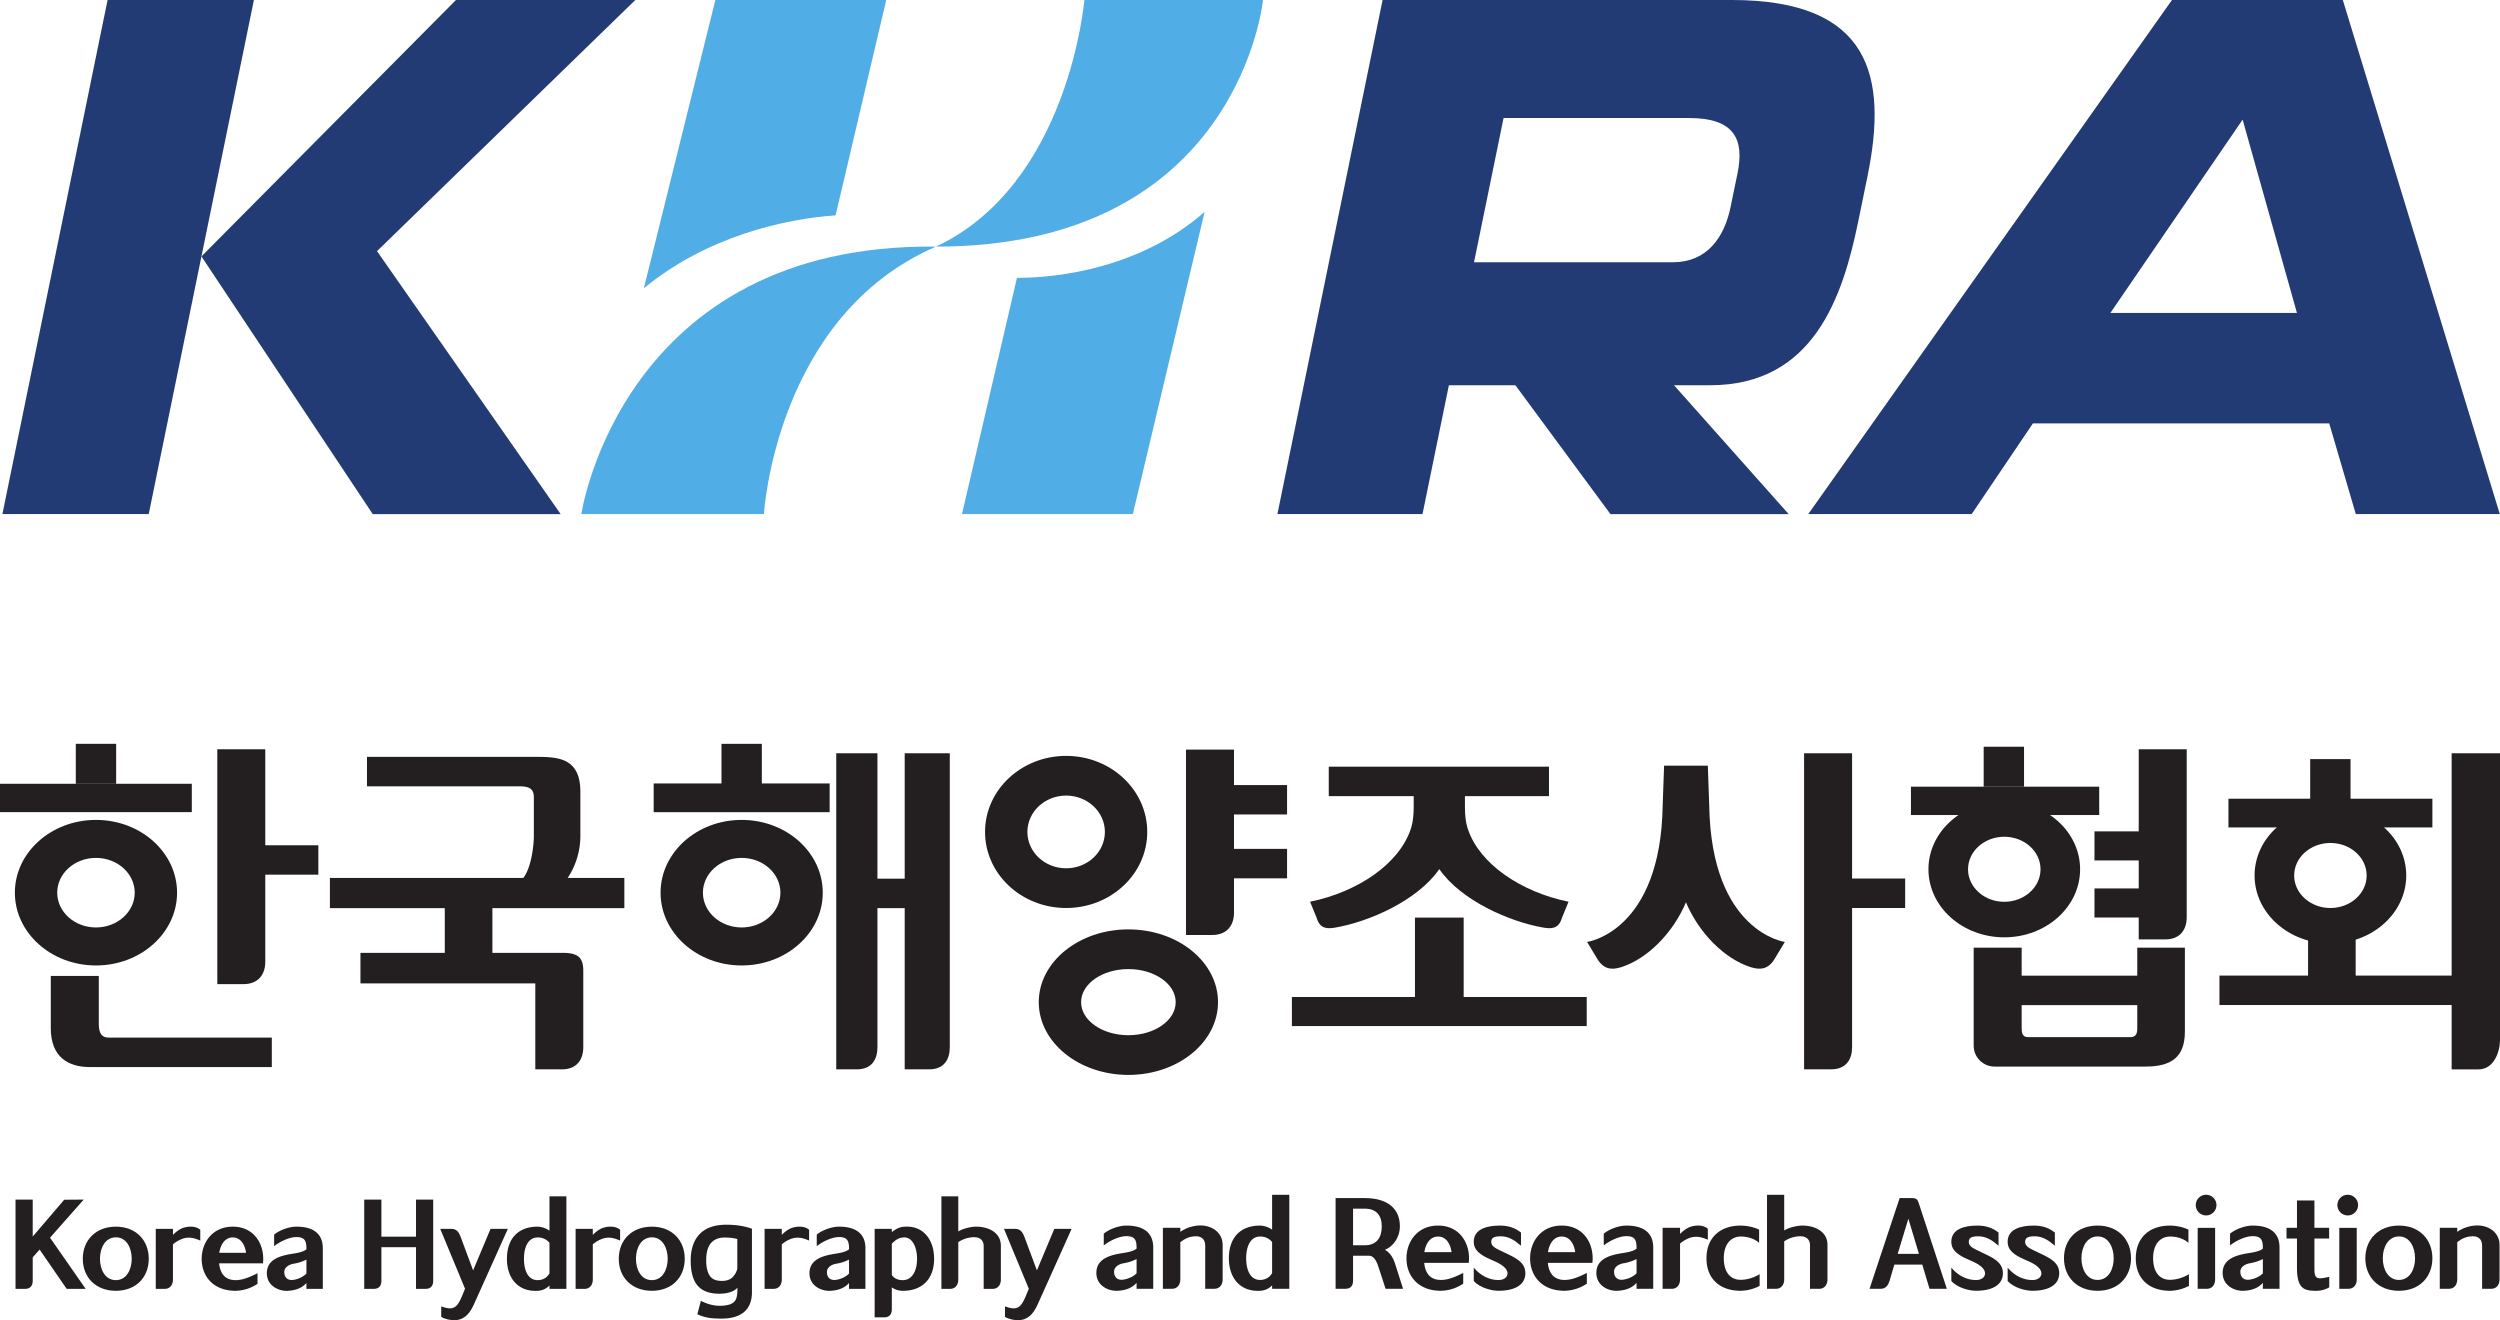 <svg xmlns="http://www.w3.org/2000/svg" xml:space="preserve" width="946.825" height="500" viewBox="0 0 946.825 500"><path d="m0 0 15.132 21.389h7.108L28.771 0H22.78l-1.106 3.773H9.346L6.798 0Zm18.071 16.411L12.57 8.369h7.761z" style="fill:#233b74;fill-opacity:1;fill-rule:evenodd;stroke:none" transform="matrix(9.103 0 0 -9.103 2162.273 328.54)"/><path d="m0 0 4.376 21.389h14.521c5.785 0 6.504-3.173 5.654-7.331l-.381-1.859c-.649-3.173-1.861-6.839-6.173-6.839H7.134L6.037 0Zm9.409 16.478-1.229-6h8.276c1.421 0 2.14 1.04 2.398 2.299l.289 1.403c.29 1.422-.137 2.298-2.015 2.298z" style="fill:#233b74;fill-opacity:1;fill-rule:evenodd;stroke:none" transform="matrix(9.103 0 0 -9.103 1961.22 328.54)"/><path d="m0 0 7.297-9.893h7.414L5.788.137Z" style="fill:#233b74;fill-opacity:1;fill-rule:evenodd;stroke:none" transform="matrix(9.103 0 0 -9.103 2020.927 238.49)"/><path d="M0 0h6.088l4.376 21.389H4.376Z" style="fill:#233b74;fill-opacity:1;fill-rule:evenodd;stroke:none" transform="matrix(9.103 0 0 -9.103 1478.336 328.54)"/><path d="m0 0 7.127-10.722h7.819L7.305.219l10.748 10.449H10.59Z" style="fill:#233b74;fill-opacity:1;fill-rule:evenodd;stroke:none" transform="matrix(9.103 0 0 -9.103 1553.712 230.946)"/><path d="M0 0s1.669 11.274 14.755 11.128c12.602 0 13.606 10.261 13.606 10.261h-7.433s-.63-7.659-6.173-10.261C8.074 8.238 7.597 0 7.597 0Z" style="fill:#50ade5;fill-opacity:1;fill-rule:evenodd;stroke:none" transform="matrix(9.103 0 0 -9.103 1697.593 328.54)"/><path d="m0 0 2.986 12.574C.355 10.261-3.046 9.828-4.822 9.828L-7.109 0Z" style="fill:#50ade5;fill-opacity:1;fill-rule:evenodd;stroke:none" transform="matrix(9.103 0 0 -9.103 1906.47 328.54)"/><path d="m0 0-2.975-11.994C-.348-9.827 2.897-9.105 5.002-8.96L7.109 0Z" style="fill:#50ade5;fill-opacity:1;fill-rule:evenodd;stroke:none" transform="matrix(9.103 0 0 -9.103 1748.355 133.842)"/><path d="m0 0 15.132 21.389h7.108L28.771 0H22.78l-1.106 3.773H9.346L6.798 0Zm18.071 16.411L12.57 8.369h7.761z" style="fill:#233b74;fill-opacity:1;fill-rule:evenodd;stroke:none" transform="matrix(9.103 0 0 -9.103 684.847 194.7)"/><path d="m0 0 4.376 21.389h14.521c5.785 0 6.504-3.173 5.654-7.331l-.381-1.859c-.649-3.173-1.861-6.839-6.173-6.839H7.134L6.037 0Zm9.409 16.478-1.229-6h8.276c1.421 0 2.14 1.04 2.398 2.299l.289 1.403c.29 1.422-.137 2.298-2.015 2.298z" style="fill:#233b74;fill-opacity:1;fill-rule:evenodd;stroke:none" transform="matrix(9.103 0 0 -9.103 483.795 194.7)"/><path d="m0 0 7.297-9.893h7.415L5.788.137Z" style="fill:#233b74;fill-opacity:1;fill-rule:evenodd;stroke:none" transform="matrix(9.103 0 0 -9.103 543.5 104.65)"/><path d="M0 0h6.088l4.376 21.389H4.376Z" style="fill:#233b74;fill-opacity:1;fill-rule:evenodd;stroke:none" transform="matrix(9.103 0 0 -9.103 .91 194.7)"/><path d="m0 0 7.127-10.722h7.819L7.305.219l10.748 10.449H10.59Z" style="fill:#233b74;fill-opacity:1;fill-rule:evenodd;stroke:none" transform="matrix(9.103 0 0 -9.103 76.287 97.106)"/><path d="M0 0s1.669 11.274 14.755 11.128c12.602 0 13.606 10.261 13.606 10.261h-7.433s-.63-7.659-6.173-10.261C8.074 8.238 7.597 0 7.597 0Z" style="fill:#50ade5;fill-opacity:1;fill-rule:evenodd;stroke:none" transform="matrix(9.103 0 0 -9.103 220.168 194.7)"/><path d="m0 0 2.986 12.574C.355 10.261-3.046 9.828-4.822 9.828L-7.109 0Z" style="fill:#50ade5;fill-opacity:1;fill-rule:evenodd;stroke:none" transform="matrix(9.103 0 0 -9.103 429.044 194.7)"/><path d="m0 0-2.975-11.994C-.348-9.827 2.897-9.105 5.002-8.96L7.109 0Z" style="fill:#50ade5;fill-opacity:1;fill-rule:evenodd;stroke:none" transform="matrix(9.103 0 0 -9.103 270.93 .002)"/><path d="M0 0v3.577h-7.275v1.27h3.509v1.861h-4.78v1.255h8.047c.363.469.438 1.467.438 1.724v1.634c0 .348-.181.454-.605.454h-6.337V13H.106c.907 0 1.769-.091 1.769-1.452V9.687a3.17 3.17 0 0 0-.529-1.724h2.359V6.708h-5.49V4.847h2.919c.605 0 .862-.166.862-.74V.923c0-.5-.257-.923-.892-.923Z" style="fill:#231f20;fill-opacity:1;fill-rule:nonzero;stroke:none" transform="matrix(9.103 0 0 -9.103 202.738 404.996)"/><path d="M0 0h2.208v-1.225H0v-3.63c0-.499-.272-.923-.907-.923h-1.089v9.771H0Z" style="fill:#231f20;fill-opacity:1;fill-rule:nonzero;stroke:none" transform="matrix(9.103 0 0 -9.103 100.467 320.121)"/><path d="M0 0c0-.439.151-.575.423-.575h6.776V-1.8H-.378c-.847 0-1.619.378-1.619 1.618v2.174H0Z" style="fill:#231f20;fill-opacity:1;fill-rule:nonzero;stroke:none" transform="matrix(9.103 0 0 -9.103 37.413 387.742)"/><path d="M152.094-56.545h-54.52v8.055h54.52z" style="fill:#231f20;fill-opacity:1;fill-rule:nonzero;stroke:none;stroke-width:6.827" transform="matrix(1.333 0 0 -1.333 -130.099 232.201)"/><path d="M0 0v1.664h1.679V0" style="fill:#231f20;fill-opacity:1;fill-rule:nonzero;stroke:none" transform="matrix(9.103 0 0 -9.103 28.704 296.854)"/><path d="M0 0v6.708h-1.134V.923c0-.5-.227-.923-.862-.923h-.852v13.151h1.714V7.933H0v5.218h1.876V.923c0-.5-.227-.923-.863-.923Z" style="fill:#231f20;fill-opacity:1;fill-rule:nonzero;stroke:none" transform="matrix(9.103 0 0 -9.103 342.636 404.996)"/><path d="M0 0c-.89 0-1.612.648-1.612 1.447S-.89 2.894 0 2.894c.89 0 1.612-.648 1.612-1.447S.89 0 0 0m0 4.475c-1.863 0-3.374-1.356-3.374-3.028S-1.863-1.581 0-1.581c1.863 0 3.374 1.356 3.374 3.028S1.863 4.475 0 4.475" style="fill:#231f20;fill-opacity:1;fill-rule:nonzero;stroke:none" transform="matrix(9.103 0 0 -9.103 36.346 351.258)"/><path d="M0 0v-1.21h-12.266V0" style="fill:#231f20;fill-opacity:1;fill-rule:nonzero;stroke:none" transform="matrix(9.103 0 0 -9.103 600.938 377.589)"/><path d="M0 0v3.304h2.027V0" style="fill:#231f20;fill-opacity:1;fill-rule:nonzero;stroke:none" transform="matrix(9.103 0 0 -9.103 535.887 377.589)"/><path d="M0 0c-.89 0-1.612.648-1.612 1.447S-.89 2.894 0 2.894c.89 0 1.612-.648 1.612-1.447S.89 0 0 0m0 4.475c-1.863 0-3.374-1.356-3.374-3.028S-1.863-1.581 0-1.581c1.863 0 3.374 1.356 3.374 3.028S1.863 4.475 0 4.475" style="fill:#231f20;fill-opacity:1;fill-rule:nonzero;stroke:none" transform="matrix(9.103 0 0 -9.103 280.89 351.258)"/><path d="M0 0v1.648h-1.679V0H-4.5v-1.195h7.321V0Z" style="fill:#231f20;fill-opacity:1;fill-rule:nonzero;stroke:none" transform="matrix(9.103 0 0 -9.103 288.53 296.716)"/><path d="M0 0v1.225h-2.208v1.473h-1.997v-7.712h1.089c.635 0 .908.424.908.923v1.435H0v1.225h-2.208V0Z" style="fill:#231f20;fill-opacity:1;fill-rule:nonzero;stroke:none" transform="matrix(9.103 0 0 -9.103 487.45 308.47)"/><path d="M0 0c-1.087 0-1.968.616-1.968 1.375 0 .76.881 1.376 1.968 1.376s1.968-.616 1.968-1.376C1.968.616 1.087 0 0 0m0 4.403c-2.059 0-3.729-1.355-3.729-3.028 0-1.672 1.67-3.027 3.729-3.027S3.729-.297 3.729 1.375c0 1.673-1.67 3.028-3.729 3.028" style="fill:#231f20;fill-opacity:1;fill-rule:nonzero;stroke:none" transform="matrix(9.103 0 0 -9.103 427.355 392.066)"/><path d="M0 0c-.89 0-1.612.677-1.612 1.513 0 .835.722 1.512 1.612 1.512.89 0 1.612-.677 1.612-1.512C1.612.677.89 0 0 0m0 4.677c-1.863 0-3.374-1.416-3.374-3.164 0-1.748 1.511-3.165 3.374-3.165 1.863 0 3.374 1.417 3.374 3.165S1.863 4.677 0 4.677" style="fill:#231f20;fill-opacity:1;fill-rule:nonzero;stroke:none" transform="matrix(9.103 0 0 -9.103 403.78 328.85)"/><path d="M0 0s-.121.3-.121.895v1.48h-2.132V.895C-2.253.3-2.374 0-2.374 0c-.477-1.456-2.212-2.627-4.19-3.031l.272-.665c.136-.469.439-.469.787-.409 1.39.242 3.409 1.117 4.318 2.431.909-1.314 2.928-2.189 4.318-2.431.348-.06.65-.06.787.409l.272.665C2.212-2.627.477-1.456 0 0" style="fill:#231f20;fill-opacity:1;fill-rule:nonzero;stroke:none" transform="matrix(9.103 0 0 -9.103 555.916 313.921)"/><path d="M475.124-43.636h62.569v-8.363h-62.57z" style="fill:#231f20;fill-opacity:1;fill-rule:nonzero;stroke:none;stroke-width:6.827" transform="matrix(1.333 0 0 -1.333 -130.099 232.201)"/><path d="M0 0h2.208v-1.225H0v-5.791c0-.499-.242-.922-.877-.922h-1.12V5.213H0Z" style="fill:#231f20;fill-opacity:1;fill-rule:nonzero;stroke:none" transform="matrix(9.103 0 0 -9.103 701.44 332.737)"/><path d="M0 0h1.997v-6.988c0-.498-.258-.922-.893-.922H0Z" style="fill:#231f20;fill-opacity:1;fill-rule:nonzero;stroke:none" transform="matrix(9.103 0 0 -9.103 809.995 283.776)"/><path d="M694.023-57.371h-53.49v8.055h53.49z" style="fill:#231f20;fill-opacity:1;fill-rule:nonzero;stroke:none;stroke-width:6.827" transform="matrix(1.333 0 0 -1.333 -130.099 232.201)"/><path d="M0 0v1.664h1.679V0" style="fill:#231f20;fill-opacity:1;fill-rule:nonzero;stroke:none" transform="matrix(9.103 0 0 -9.103 751.277 297.955)"/><path d="M0 0h1.407v1.195H-1.998v1.648h-1.679V1.195h-3.401V0h1.512z" style="fill:#231f20;fill-opacity:1;fill-rule:nonzero;stroke:none" transform="matrix(9.103 0 0 -9.103 908.41 313.375)"/><path d="M0 0v2.092l-1.981-.015V0Z" style="fill:#231f20;fill-opacity:1;fill-rule:nonzero;stroke:none" transform="matrix(9.103 0 0 -9.103 892.165 371.519)"/><path d="M801.028-111.352h-72.843v8.363h72.843z" style="fill:#231f20;fill-opacity:1;fill-rule:nonzero;stroke:none;stroke-width:6.827" transform="matrix(1.333 0 0 -1.333 -130.099 232.201)"/><path d="M0 0v-13.151h1.119c.636 0 .893.726.893 1.225V0Z" style="fill:#231f20;fill-opacity:1;fill-rule:nonzero;stroke:none" transform="matrix(9.103 0 0 -9.103 928.51 285.29)"/><path d="M707.164-78.228h-14.486v-8.26h14.486zM707.164-62.014h-14.486v-8.26h14.486z" style="fill:#231f20;fill-opacity:1;fill-rule:nonzero;stroke:none;stroke-width:6.827" transform="matrix(1.333 0 0 -1.333 -130.099 232.201)"/><path d="M0 0c-.833 0-1.508.606-1.508 1.353S-.833 2.706 0 2.706 1.508 2.1 1.508 1.353.833 0 0 0m0 4.184c-1.742 0-3.155-1.267-3.155-2.831S-1.742-1.478 0-1.478c1.742 0 3.155 1.267 3.155 2.831S1.742 4.184 0 4.184" style="fill:#231f20;fill-opacity:1;fill-rule:nonzero;stroke:none" transform="matrix(9.103 0 0 -9.103 759.08 341.538)"/><path d="M0 0c-.833 0-1.508.606-1.508 1.353S-.833 2.706 0 2.706 1.508 2.1 1.508 1.353.833 0 0 0m0 4.184c-1.742 0-3.155-1.267-3.155-2.831S-1.742-1.478 0-1.478c1.742 0 3.155 1.267 3.155 2.831S1.742 4.184 0 4.184" style="fill:#231f20;fill-opacity:1;fill-rule:nonzero;stroke:none" transform="matrix(9.103 0 0 -9.103 882.596 343.89)"/><path d="M0 0c0-.287-.151-.333-.287-.333h-4.265c-.227 0-.257.182-.257.363v.968H0Zm-6.806-.689c0-.48.389-.869.869-.869H.348c1.104 0 1.633.424 1.633 1.452v3.494H0V2.223h-4.809v1.165h-1.997z" style="fill:#231f20;fill-opacity:1;fill-rule:nonzero;stroke:none" transform="matrix(9.103 0 0 -9.103 809.444 389.76)"/><path d="m0 0 .058-1.647C.14-6.926 3.204-7.335 3.204-7.335l-.439-.727c-.317-.514-.741-.393-.998-.317C.693-8.031-.366-6.973-.91-5.687c-.544-1.286-1.603-2.344-2.677-2.692-.257-.076-.68-.197-.998.317l-.439.727s3.064.409 3.146 5.688L-1.82 0Z" style="fill:#231f20;fill-opacity:1;fill-rule:nonzero;stroke:none" transform="matrix(9.103 0 0 -9.103 646.806 289.97)"/><path d="M0 0v1.543h.715v-3.384c0-.178-.082-.33-.309-.33H0v1.732h-1.44v-1.402c0-.178-.081-.33-.309-.33h-.406v3.714h.715V0Z" style="fill:#231f20;fill-opacity:1;fill-rule:nonzero;stroke:none" transform="matrix(9.103 0 0 -9.103 157.554 468.366)"/><path d="M0 0c.227 0 .314-.162.379-.33l.52-1.397L1.624 0h.72L.931-3.145C.715-3.633.439-3.8.114-3.8c-.136 0-.385.037-.542.14v.434c.45-.163.645-.104.85.395l.141.34L-.469 0Z" style="fill:#231f20;fill-opacity:1;fill-rule:nonzero;stroke:none" transform="matrix(9.103 0 0 -9.103 171 465.41)"/><path d="M0 0a.617.617 0 0 1-.493.222c-.389 0-.568-.395-.568-.888s.173-.888.568-.888c.212 0 .39.098.493.282zm-.493-1.998c-.817-.043-1.277.525-1.277 1.332S-1.332.671-.493.671A.884.884 0 0 0 0 .503v1.43h.704v-3.85H0v.141a.727.727 0 0 0-.493-.222" style="fill:#231f20;fill-opacity:1;fill-rule:nonzero;stroke:none" transform="matrix(9.103 0 0 -9.103 208.102 470.682)"/><path d="M0 0v2.496h.715v-.249c.092.092.232.216.4.281.141.054.504.13.736-.07v-.449c-.314.135-.498.146-.709.086a1.278 1.278 0 0 1-.427-.244V.385C.715.179.601 0 .374 0Z" style="fill:#231f20;fill-opacity:1;fill-rule:nonzero;stroke:none" transform="matrix(9.103 0 0 -9.103 218.003 488.128)"/><path d="M0 0c.444 0 .661.438.661.888 0 .449-.217.893-.655.893-.45 0-.666-.444-.666-.893C-.66.438-.444 0 0 0m1.37.888C1.37.119.839-.444 0-.444c-.839 0-1.375.563-1.375 1.332 0 .769.536 1.337 1.375 1.337S1.37 1.657 1.37.888" style="fill:#231f20;fill-opacity:1;fill-rule:nonzero;stroke:none" transform="matrix(9.103 0 0 -9.103 246.861 484.825)"/><path d="M0 0v2.496h.715v-.249c.092.092.232.216.4.281.141.054.504.13.737-.07v-.449c-.314.135-.498.146-.71.086a1.278 1.278 0 0 1-.427-.244V.385C.715.179.601 0 .374 0Z" style="fill:#231f20;fill-opacity:1;fill-rule:nonzero;stroke:none" transform="matrix(9.103 0 0 -9.103 289.575 488.128)"/><path d="M0 0v-1.304c.098-.136.244-.212.455-.212.395 0 .595.395.595.888S.845.293.482.26C.276.244.152.157 0 0m-.715-3.064V.617H0V.482c.162.13.314.206.482.222.812.081 1.277-.525 1.277-1.332S1.294-1.96.455-1.96A.815.815 0 0 0 0-1.819v-.914c0-.179-.087-.331-.314-.331z" style="fill:#231f20;fill-opacity:1;fill-rule:nonzero;stroke:none" transform="matrix(9.103 0 0 -9.103 337.761 471.03)"/><path d="M0 0v1.77c0 .287-.189.379-.406.379a1.197 1.197 0 0 1-.65-.205V.385c0-.206-.113-.385-.341-.385h-.362v3.849h.703V2.387c.201.13.553.201.737.201.568 0 1.034-.277 1.034-.791V.385C.715.179.601 0 .374 0Z" style="fill:#231f20;fill-opacity:1;fill-rule:nonzero;stroke:none" transform="matrix(9.103 0 0 -9.103 372.547 488.128)"/><path d="M0 0c.227 0 .314-.162.379-.33l.52-1.397L1.624 0h.72L.931-3.145C.715-3.633.439-3.8.114-3.8c-.136 0-.385.037-.542.14v.434c.45-.163.645-.104.85.395l.141.34L-.469 0Z" style="fill:#231f20;fill-opacity:1;fill-rule:nonzero;stroke:none" transform="matrix(9.103 0 0 -9.103 384.517 465.41)"/><path d="M0 0c.133.15.312.225.557.226C.681.226.792.22.888.207c.078-.011.142-.026.204-.043V-1.07a.745.745 0 0 0-.214-.37c-.1-.09-.239-.138-.431-.138-.25.001-.406.074-.499.211-.097.145-.151.36-.15.648 0 .334.071.571.202.719m1.654.609c-.132.045-.28.082-.443.109a3.542 3.542 0 0 1-.584.041C.151.76-.222.633-.474.37-.725.108-.847-.263-.847-.729c.001-.469.091-.82.29-1.048.198-.226.504-.335.898-.334.198 0 .369.028.514.086.102.04.179.097.242.161v-.072c0-.127-.011-.234-.033-.321a.41.41 0 0 0-.111-.199.522.522 0 0 0-.227-.116 1.525 1.525 0 0 0-.755.012 1.849 1.849 0 0 0-.32.117l-.075.035-.147-.555.052-.025c.108-.05.235-.089.38-.117.148-.028.337-.041.569-.041.403 0 .719.087.94.271.223.186.332.469.331.828v2.64z" style="fill:#231f20;fill-opacity:1;fill-rule:nonzero;stroke:none" transform="matrix(9.103 0 0 -9.103 269.298 470.754)"/><path d="M0 0v3.714h.715V2.176l1.31 1.532.812.006-1.402-1.586L2.918 0h-.79L1.002 1.635.715 1.31V.33C.715.152.628 0 .401 0Z" style="fill:#231f20;fill-opacity:1;fill-rule:nonzero;stroke:none" transform="matrix(9.103 0 0 -9.103 5.882 488.128)"/><path d="M0 0c.444 0 .661.438.661.888 0 .449-.217.893-.656.893-.449 0-.665-.444-.665-.893C-.66.438-.444 0 0 0m1.37.888C1.37.119.839-.444 0-.444c-.839 0-1.375.563-1.375 1.332 0 .769.536 1.337 1.375 1.337S1.37 1.657 1.37.888" style="fill:#231f20;fill-opacity:1;fill-rule:nonzero;stroke:none" transform="matrix(9.103 0 0 -9.103 43.87 484.825)"/><path d="M0 0v2.496h.715v-.249c.092.092.232.216.4.281.141.054.504.13.737-.07v-.449c-.314.135-.498.146-.71.086a1.278 1.278 0 0 1-.427-.244V.385C.715.179.601 0 .374 0Z" style="fill:#231f20;fill-opacity:1;fill-rule:nonzero;stroke:none" transform="matrix(9.103 0 0 -9.103 58.994 488.128)"/><path d="M0 0h1.115C1.061.373.872.639.563.639.249.639.06.368 0 0m1.592-.85v-.439a1.702 1.702 0 0 0-.91-.292c-.958 0-1.413.633-1.413 1.326 0 .693.455 1.343 1.294 1.343S1.83.438 1.83-.255c0-.043-.006-.14-.011-.184H-.005c.043-.433.254-.698.687-.698.271 0 .547.103.91.287" style="fill:#231f20;fill-opacity:1;fill-rule:nonzero;stroke:none" transform="matrix(9.103 0 0 -9.103 83.037 474.476)"/><path d="M0 0v.585A1.785 1.785 0 0 0-.536.412C-.774.368-.915.233-.92.081c-.006-.276.178-.368.368-.341A.986.986 0 0 1 0 0m0-.389c-.195-.223-.471-.309-.774-.326-.374-.021-.872.206-.872.731 0 .607.612.742 1.11.818.238.038.433.087.536.179v.021c0 .32-.06.488-.417.488-.281 0-.666-.174-.926-.38v.482c.201.168.596.331.926.331.72 0 1.099-.309 1.099-.894V-.633H0Z" style="fill:#231f20;fill-opacity:1;fill-rule:nonzero;stroke:none" transform="matrix(9.103 0 0 -9.103 116.05 482.365)"/><path d="M0 0v.594A1.885 1.885 0 0 0-.545.418C-.787.374-.93.237-.936.083c-.005-.281.182-.374.375-.347.231.033.44.138.561.264m0-.396c-.198-.226-.479-.314-.787-.33-.38-.022-.886.209-.886.743 0 .616.622.754 1.128.831.242.038.44.088.545.181v.022c0 .325-.061.496-.424.496-.286 0-.677-.177-.941-.386v.49c.204.171.606.336.941.336.732 0 1.117-.314 1.117-.908V-.644H0Z" style="fill:#231f20;fill-opacity:1;fill-rule:nonzero;stroke:none" transform="matrix(9.103 0 0 -9.103 430.456 482.248)"/><path d="M0 0v1.8c0 .291-.193.395-.413.385-.247-.011-.418-.088-.622-.243V.391C-1.035.182-1.15 0-1.381 0h-.38v2.537h.726v-.165c.265.181.529.242.71.258.578.055 1.051-.28 1.051-.803V.391C.726.182.611 0 .38 0Z" style="fill:#231f20;fill-opacity:1;fill-rule:nonzero;stroke:none" transform="matrix(9.103 0 0 -9.103 456.448 488.107)"/><path d="M0 0a.63.63 0 0 1-.501.226c-.396 0-.578-.402-.578-.903s.177-.902.578-.902c.215 0 .396.099.501.286zm-.501-2.031c-.831-.044-1.298.534-1.298 1.354 0 .82.445 1.359 1.298 1.359A.903.903 0 0 0 0 .512v1.452h.715v-3.912H0v.143a.74.74 0 0 0-.501-.226" style="fill:#231f20;fill-opacity:1;fill-rule:nonzero;stroke:none" transform="matrix(9.103 0 0 -9.103 481.787 470.375)"/><path d="M0 0c.506 0 .71.33.71.787 0 .462-.231.737-.71.737h-.484V0Zm-1.211-1.81v3.774H0c.979 0 1.464-.462 1.464-1.172 0-.473-.292-.853-.622-.979.209-.121.346-.319.44-.639l.314-.984H.869l-.28.858c-.061.198-.171.517-.408.517h-.665v-1.04c0-.181-.083-.335-.314-.335z" style="fill:#231f20;fill-opacity:1;fill-rule:nonzero;stroke:none" transform="matrix(9.103 0 0 -9.103 516.852 471.626)"/><path d="M0 0h1.134C1.079.379.886.649.572.649.253.649.061.374 0 0m1.618-.864v-.446a1.732 1.732 0 0 0-.925-.297c-.974 0-1.436.644-1.436 1.348 0 .704.462 1.365 1.315 1.365S1.86.445 1.86-.259c0-.044-.006-.143-.011-.187H-.005c.043-.44.258-.71.698-.71.276 0 .556.105.925.292" style="fill:#231f20;fill-opacity:1;fill-rule:nonzero;stroke:none" transform="matrix(9.103 0 0 -9.103 539.436 474.23)"/><path d="M0 0v-.545c-.259.22-.506.391-.842.391-.325 0-.396-.088-.396-.242 0-.193.242-.286.517-.418.435-.21.903-.391.903-.875 0-.457-.391-.732-1.123-.732-.259 0-.754.11-1.024.407v.556c.292-.352.672-.517 1.03-.517.214 0 .374.11.374.275 0 .291-.463.478-.672.567-.473.203-.732.401-.732.753 0 .523.54.672 1.084.672C-.528.292-.242.198 0 0" style="fill:#231f20;fill-opacity:1;fill-rule:nonzero;stroke:none" transform="matrix(9.103 0 0 -9.103 576.047 466.82)"/><path d="M0 0h1.134C1.079.379.886.649.572.649.253.649.061.374 0 0m1.618-.864v-.446a1.732 1.732 0 0 0-.925-.297c-.974 0-1.436.644-1.436 1.348 0 .704.462 1.365 1.315 1.365S1.86.445 1.86-.259c0-.044-.006-.143-.011-.187H-.005c.044-.44.258-.71.698-.71.276 0 .556.105.925.292" style="fill:#231f20;fill-opacity:1;fill-rule:nonzero;stroke:none" transform="matrix(9.103 0 0 -9.103 586.26 474.23)"/><path d="M0 0v.594A1.885 1.885 0 0 0-.545.418C-.787.374-.93.237-.935.083c-.006-.281.181-.374.374-.347.231.033.44.138.561.264m0-.396c-.198-.226-.479-.314-.787-.33-.38-.022-.886.209-.886.743 0 .616.622.754 1.128.831.242.038.44.088.545.181v.022c0 .325-.061.496-.424.496-.286 0-.677-.177-.941-.386v.49c.204.171.606.336.941.336.732 0 1.117-.314 1.117-.908V-.644H0Z" style="fill:#231f20;fill-opacity:1;fill-rule:nonzero;stroke:none" transform="matrix(9.103 0 0 -9.103 619.816 482.248)"/><path d="M0 0v2.537h.726v-.253c.094.093.237.22.407.286.143.055.512.132.749-.072v-.456c-.319.137-.506.148-.721.088a1.323 1.323 0 0 1-.435-.248V.391C.726.182.611 0 .379 0Z" style="fill:#231f20;fill-opacity:1;fill-rule:nonzero;stroke:none" transform="matrix(9.103 0 0 -9.103 629.679 488.107)"/><path d="M0 0a1.783 1.783 0 0 0-.787-.204c-.858 0-1.425.49-1.425 1.348 0 .859.561 1.365 1.425 1.365.215 0 .545-.055.765-.17v-.551c-.182.176-.484.265-.759.265-.441 0-.71-.353-.71-.897 0-.562.253-.903.704-.903.275 0 .589.104.787.236z" style="fill:#231f20;fill-opacity:1;fill-rule:nonzero;stroke:none" transform="matrix(9.103 0 0 -9.103 666.427 487.005)"/><path d="M0 0v3.912h.715V2.427c.204.132.562.203.749.203.578 0 1.051-.28 1.051-.803V.391C2.515.182 2.399 0 2.168 0h-.38v1.8c0 .291-.192.385-.412.385a1.207 1.207 0 0 1-.661-.21V.391C.715.182.6 0 .369 0Z" style="fill:#231f20;fill-opacity:1;fill-rule:nonzero;stroke:none" transform="matrix(9.103 0 0 -9.103 669.225 488.107)"/><path d="M0 0h.884l-.44 1.464zm.081 2.322h.501c.22 0 .253-.071.313-.269l1.15-3.506h-.721L1.022-.445H-.139l-.198-.672c-.056-.171-.143-.336-.375-.336h-.459z" style="fill:#231f20;fill-opacity:1;fill-rule:nonzero;stroke:none" transform="matrix(9.103 0 0 -9.103 718.712 474.884)"/><path d="M0 0v-.545c-.258.22-.506.391-.842.391-.325 0-.396-.088-.396-.242 0-.193.242-.286.517-.418.435-.21.903-.391.903-.875 0-.457-.391-.732-1.123-.732-.259 0-.754.11-1.023.407v.556c.291-.352.671-.517 1.028-.517.215 0 .375.11.375.275 0 .291-.462.478-.672.567-.473.203-.731.401-.731.753 0 .523.539.672 1.084.672C-.528.292-.242.198 0 0" style="fill:#231f20;fill-opacity:1;fill-rule:nonzero;stroke:none" transform="matrix(9.103 0 0 -9.103 756.907 466.82)"/><path d="M0 0v-.545c-.258.22-.506.391-.842.391-.325 0-.396-.088-.396-.242 0-.193.242-.286.517-.418.435-.21.903-.391.903-.875 0-.457-.391-.732-1.123-.732-.259 0-.754.11-1.023.407v.556c.291-.352.671-.517 1.029-.517.214 0 .374.11.374.275 0 .291-.462.478-.672.567-.473.203-.731.401-.731.753 0 .523.539.672 1.084.672C-.528.292-.242.198 0 0" style="fill:#231f20;fill-opacity:1;fill-rule:nonzero;stroke:none" transform="matrix(9.103 0 0 -9.103 778.24 466.82)"/><path d="M0 0c.451 0 .671.445.671.902s-.22.908-.665.908c-.457 0-.677-.451-.677-.908S-.451 0 0 0m1.392.902C1.392.121.853-.452 0-.452c-.853 0-1.398.573-1.398 1.354 0 .782.545 1.36 1.398 1.36.853 0 1.392-.578 1.392-1.36" style="fill:#231f20;fill-opacity:1;fill-rule:nonzero;stroke:none" transform="matrix(9.103 0 0 -9.103 794.415 484.75)"/><path d="M0 0a1.783 1.783 0 0 0-.787-.204c-.858 0-1.425.49-1.425 1.348 0 .859.561 1.365 1.425 1.365.215 0 .545-.055.765-.17v-.551c-.182.176-.484.265-.76.265-.44 0-.709-.353-.709-.897 0-.562.253-.903.704-.903.275 0 .589.104.787.236z" style="fill:#231f20;fill-opacity:1;fill-rule:nonzero;stroke:none" transform="matrix(9.103 0 0 -9.103 829.023 487.005)"/><path d="M0 0a.43.43 0 1 0-.001-.86A.43.43 0 0 0 0 0m-.352-3.912v2.536h.726v-2.145c0-.21-.115-.391-.347-.391z" style="fill:#231f20;fill-opacity:1;fill-rule:nonzero;stroke:none" transform="matrix(9.103 0 0 -9.103 835.528 452.494)"/><path d="M0 0v.594A1.885 1.885 0 0 0-.545.418C-.787.374-.93.237-.936.083c-.005-.281.182-.374.375-.347.231.033.44.138.561.264m0-.396c-.198-.226-.479-.314-.787-.33-.38-.022-.886.209-.886.743 0 .616.622.754 1.128.831.242.038.44.088.545.181v.022c0 .325-.061.496-.424.496-.286 0-.677-.177-.941-.386v.49c.204.171.606.336.941.336.732 0 1.117-.314 1.117-.908V-.644H0Z" style="fill:#231f20;fill-opacity:1;fill-rule:nonzero;stroke:none" transform="matrix(9.103 0 0 -9.103 857.015 482.248)"/><path d="M0 0h-.435v.446H0v1.139h.726V.446h.611V0H.726v-1.227c0-.418.05-.506.617-.363v-.44a1.062 1.062 0 0 0-.529-.144c-.473 0-.814.045-.814.941Z" style="fill:#231f20;fill-opacity:1;fill-rule:nonzero;stroke:none" transform="matrix(9.103 0 0 -9.103 869.933 469.074)"/><path d="M0 0a.43.43 0 1 0-.001-.86A.43.43 0 0 0 0 0m-.352-3.912v2.536h.726v-2.145c0-.21-.115-.391-.347-.391z" style="fill:#231f20;fill-opacity:1;fill-rule:nonzero;stroke:none" transform="matrix(9.103 0 0 -9.103 889.164 452.494)"/><path d="M0 0c.451 0 .671.445.671.902s-.22.908-.665.908c-.457 0-.677-.451-.677-.908S-.451 0 0 0m1.392.902C1.392.121.853-.452 0-.452c-.853 0-1.398.573-1.398 1.354 0 .782.545 1.36 1.398 1.36.853 0 1.392-.578 1.392-1.36" style="fill:#231f20;fill-opacity:1;fill-rule:nonzero;stroke:none" transform="matrix(9.103 0 0 -9.103 908.545 484.75)"/><path d="M0 0v1.8c0 .291-.192.395-.413.385-.247-.011-.418-.088-.621-.243V.391C-1.034.182-1.15 0-1.381 0h-.38v2.537h.727v-.165c.264.181.528.242.709.258.578.055 1.051-.28 1.051-.803V.391C.726.182.611 0 .38 0Z" style="fill:#231f20;fill-opacity:1;fill-rule:nonzero;stroke:none" transform="matrix(9.103 0 0 -9.103 940.046 488.107)"/><path d="M0 0v.585A1.785 1.785 0 0 0-.536.412C-.774.368-.915.233-.92.081c-.006-.276.178-.368.368-.341A.986.986 0 0 1 0 0m0-.389c-.195-.223-.471-.309-.774-.326-.374-.021-.872.206-.872.731 0 .607.612.742 1.11.818.238.038.433.087.536.179v.021c0 .32-.06.488-.417.488-.281 0-.666-.174-.926-.38v.482c.201.168.596.331.926.331.72 0 1.099-.309 1.099-.894V-.633H0Z" style="fill:#231f20;fill-opacity:1;fill-rule:nonzero;stroke:none" transform="matrix(9.103 0 0 -9.103 321.554 482.365)"/><path d="M0 0v3.889h-7.91V5.27h3.815v2.023h-5.196v1.365h8.748c.395.51.477 1.595.477 1.875v1.776c0 .378-.197.493-.658.493h-6.89v1.332H.115c.987 0 1.924-.099 1.924-1.579v-2.022c0-.658-.214-1.332-.576-1.875h2.566V7.293h-5.97V5.27h3.174c.658 0 .937-.18.937-.805V1.003C2.17.46 1.891 0 1.2 0Z" style="fill:#231f20;fill-opacity:1;fill-rule:nonzero;stroke:none" transform="matrix(9.103 0 0 -9.103 2731.815 263.72)"/><path d="M0 0h2.401v-1.332H0v-3.946c0-.543-.296-1.004-.986-1.004H-2.17V4.341H0Z" style="fill:#231f20;fill-opacity:1;fill-rule:nonzero;stroke:none" transform="matrix(9.103 0 0 -9.103 2620.621 171.44)"/><path d="M0 0c0-.477.164-.625.46-.625h7.367v-1.332H-.411c-.921 0-1.76.411-1.76 1.759v2.363H0Z" style="fill:#231f20;fill-opacity:1;fill-rule:nonzero;stroke:none" transform="matrix(9.103 0 0 -9.103 2552.067 244.961)"/><path d="M2040.39 55.785h-59.279v8.759h59.278z" style="fill:#231f20;fill-opacity:1;fill-rule:nonzero;stroke:none;stroke-width:6.827" transform="matrix(1.333 0 0 -1.333 -130.099 232.201)"/><path d="M0 0v1.809h1.825V0" style="fill:#231f20;fill-opacity:1;fill-rule:nonzero;stroke:none" transform="matrix(9.103 0 0 -9.103 2542.597 146.142)"/><path d="M0 0v7.293h-1.233v-6.29C-1.233.46-1.48 0-2.17 0h-.927v14.298h1.864V8.625H0v5.673h2.039V1.003C2.039.46 1.793 0 1.102 0Z" style="fill:#231f20;fill-opacity:1;fill-rule:nonzero;stroke:none" transform="matrix(9.103 0 0 -9.103 2883.92 263.72)"/><path d="M0 0c-.968 0-1.753.704-1.753 1.573S-.968 3.147 0 3.147c.968 0 1.753-.705 1.753-1.574C1.753.704.968 0 0 0m0 4.865c-2.026 0-3.668-1.474-3.668-3.292 0-1.818 1.642-3.292 3.668-3.292 2.026 0 3.668 1.474 3.668 3.292 0 1.818-1.642 3.292-3.668 3.292" style="fill:#231f20;fill-opacity:1;fill-rule:nonzero;stroke:none" transform="matrix(9.103 0 0 -9.103 2550.905 205.294)"/><path d="M0 0v-1.315h-13.336V0" style="fill:#231f20;fill-opacity:1;fill-rule:nonzero;stroke:none" transform="matrix(9.103 0 0 -9.103 3164.758 233.92)"/><path d="M0 0v3.592h2.204V0" style="fill:#231f20;fill-opacity:1;fill-rule:nonzero;stroke:none" transform="matrix(9.103 0 0 -9.103 3094.032 233.92)"/><path d="M0 0c-.968 0-1.753.704-1.753 1.573S-.968 3.147 0 3.147c.968 0 1.753-.705 1.753-1.574C1.753.704.968 0 0 0m0 4.865c-2.026 0-3.668-1.474-3.668-3.292 0-1.818 1.642-3.292 3.668-3.292 2.026 0 3.668 1.474 3.668 3.292 0 1.818-1.642 3.292-3.668 3.292" style="fill:#231f20;fill-opacity:1;fill-rule:nonzero;stroke:none" transform="matrix(9.103 0 0 -9.103 2816.786 205.294)"/><path d="M0 0v1.792h-1.825V0H-4.892v-1.299h7.959V0Z" style="fill:#231f20;fill-opacity:1;fill-rule:nonzero;stroke:none" transform="matrix(9.103 0 0 -9.103 2825.094 145.992)"/><path d="M0 0v1.332h-2.401v1.601h-2.17v-8.385h1.183c.691 0 .987.461.987 1.004v1.56H0v1.332h-2.401V0Z" style="fill:#231f20;fill-opacity:1;fill-rule:nonzero;stroke:none" transform="matrix(9.103 0 0 -9.103 3041.369 158.773)"/><path d="M0 0c-1.181 0-2.139.67-2.139 1.495 0 .826.958 1.496 2.139 1.496 1.181 0 2.139-.67 2.139-1.496C2.139.67 1.181 0 0 0m0 4.787c-2.239 0-4.054-1.473-4.054-3.292 0-1.818 1.815-3.292 4.054-3.292 2.239 0 4.054 1.474 4.054 3.292 0 1.819-1.815 3.292-4.054 3.292" style="fill:#231f20;fill-opacity:1;fill-rule:nonzero;stroke:none" transform="matrix(9.103 0 0 -9.103 2976.03 249.663)"/><path d="M0 0c-.968 0-1.753.736-1.753 1.645 0 .908.785 1.644 1.753 1.644.968 0 1.753-.736 1.753-1.644C1.753.736.968 0 0 0m0 5.086c-2.026 0-3.668-1.541-3.668-3.441 0-1.901 1.642-3.442 3.668-3.442 2.026 0 3.668 1.541 3.668 3.442 0 1.9-1.642 3.441-3.668 3.441" style="fill:#231f20;fill-opacity:1;fill-rule:nonzero;stroke:none" transform="matrix(9.103 0 0 -9.103 2950.397 180.93)"/><path d="M0 0s-.131.327-.131.973v1.609H-2.45V.973C-2.45.327-2.581 0-2.581 0-3.1-1.584-4.986-2.856-7.136-3.295l.295-.724c.148-.509.477-.509.856-.444 1.511.263 3.706 1.215 4.694 2.643.989-1.428 3.184-2.38 4.695-2.643.379-.065.707-.065.856.444l.295.724C2.405-2.856.519-1.584 0 0" style="fill:#231f20;fill-opacity:1;fill-rule:nonzero;stroke:none" transform="matrix(9.103 0 0 -9.103 3115.81 164.7)"/><path d="M2391.608 69.821h68.03v-9.093h-68.03z" style="fill:#231f20;fill-opacity:1;fill-rule:nonzero;stroke:none;stroke-width:6.827" transform="matrix(1.333 0 0 -1.333 -130.099 232.201)"/><path d="M0 0h2.401v-1.332H0v-6.296c0-.543-.263-1.003-.954-1.003h-1.217V5.667H0Z" style="fill:#231f20;fill-opacity:1;fill-rule:nonzero;stroke:none" transform="matrix(9.103 0 0 -9.103 3274.03 185.156)"/><path d="M0 0h2.171v-7.597c0-.543-.28-1.003-.97-1.003H0Z" style="fill:#231f20;fill-opacity:1;fill-rule:nonzero;stroke:none" transform="matrix(9.103 0 0 -9.103 3392.055 131.924)"/><path d="M2629.602 54.89h-58.152v8.76h58.152z" style="fill:#231f20;fill-opacity:1;fill-rule:nonzero;stroke:none;stroke-width:6.827" transform="matrix(1.333 0 0 -1.333 -130.099 232.201)"/><path d="M0 0v1.809h1.825V0" style="fill:#231f20;fill-opacity:1;fill-rule:nonzero;stroke:none" transform="matrix(9.103 0 0 -9.103 3328.214 147.339)"/><path d="M0 0h1.529v1.299h-3.701v1.792h-1.825V1.299h-3.699V0h1.645z" style="fill:#231f20;fill-opacity:1;fill-rule:nonzero;stroke:none" transform="matrix(9.103 0 0 -9.103 3499.058 164.105)"/><path d="M0 0v2.275l-2.154-.017V0Z" style="fill:#231f20;fill-opacity:1;fill-rule:nonzero;stroke:none" transform="matrix(9.103 0 0 -9.103 3481.395 227.322)"/><path d="M2745.946-3.807h-79.2v9.093h79.2z" style="fill:#231f20;fill-opacity:1;fill-rule:nonzero;stroke:none;stroke-width:6.827" transform="matrix(1.333 0 0 -1.333 -130.099 232.201)"/><path d="M0 0v-14.298h1.217c.691 0 .97.789.97 1.332V0Z" style="fill:#231f20;fill-opacity:1;fill-rule:nonzero;stroke:none" transform="matrix(9.103 0 0 -9.103 3520.912 133.57)"/><path d="M2643.89 32.212h-15.75v-8.978h15.75zM2643.89 49.839h-15.75v-8.984h15.75z" style="fill:#231f20;fill-opacity:1;fill-rule:nonzero;stroke:none;stroke-width:6.827" transform="matrix(1.333 0 0 -1.333 -130.099 232.201)"/><path d="M0 0c-.905 0-1.639.659-1.639 1.471 0 .813.734 1.471 1.639 1.471s1.639-.658 1.639-1.471C1.639.659.905 0 0 0m0 4.55c-1.894 0-3.43-1.379-3.43-3.079 0-1.7 1.536-3.078 3.43-3.078 1.894 0 3.43 1.378 3.43 3.078S1.894 4.55 0 4.55" style="fill:#231f20;fill-opacity:1;fill-rule:nonzero;stroke:none" transform="matrix(9.103 0 0 -9.103 3336.699 194.725)"/><path d="M0 0c-.905 0-1.639.659-1.639 1.471 0 .813.734 1.471 1.639 1.471s1.639-.658 1.639-1.471C1.639.659.905 0 0 0m0 4.55c-1.894 0-3.43-1.379-3.43-3.079 0-1.7 1.536-3.078 3.43-3.078 1.894 0 3.43 1.378 3.43 3.078S1.894 4.55 0 4.55" style="fill:#231f20;fill-opacity:1;fill-rule:nonzero;stroke:none" transform="matrix(9.103 0 0 -9.103 3470.991 197.284)"/><path d="M0 0c0-.312-.164-.362-.312-.362H-4.95c-.246 0-.279.197-.279.395v1.052H0Zm-7.4-.749c0-.522.423-.945.945-.945H.378c1.201 0 1.776.461 1.776 1.579v3.798H0V2.417h-5.229v1.266H-7.4Z" style="fill:#231f20;fill-opacity:1;fill-rule:nonzero;stroke:none" transform="matrix(9.103 0 0 -9.103 3391.456 247.154)"/><path d="m0 0 .063-1.791c.089-5.74 3.42-6.184 3.42-6.184l-.477-.79c-.345-.559-.805-.427-1.085-.345-1.168.378-2.319 1.529-2.91 2.927C-1.581-7.581-2.732-8.732-3.9-9.11c-.279-.082-.74-.214-1.085.345l-.477.79s3.331.444 3.42 6.184L-1.979 0Z" style="fill:#231f20;fill-opacity:1;fill-rule:nonzero;stroke:none" transform="matrix(9.103 0 0 -9.103 3214.629 138.658)"/><path d="M0 0v1.678h.777v-3.68c0-.195-.088-.359-.335-.359H0v1.884h-1.567v-1.525c0-.195-.088-.359-.335-.359h-.442v4.039h.777V0Z" style="fill:#231f20;fill-opacity:1;fill-rule:nonzero;stroke:none" transform="matrix(9.103 0 0 -9.103 2683.035 305.842)"/><path d="M0 0c.247 0 .342-.177.412-.359l.566-1.519L1.767 0h.783L1.013-3.421c-.236-.53-.536-.713-.889-.713-.148 0-.418.041-.589.153v.471c.489-.176.701-.112.924.43l.153.371L-.51 0Z" style="fill:#231f20;fill-opacity:1;fill-rule:nonzero;stroke:none" transform="matrix(9.103 0 0 -9.103 2697.66 302.627)"/><path d="M0 0a.672.672 0 0 1-.536.241c-.424 0-.618-.43-.618-.966 0-.535.188-.965.618-.965A.59.59 0 0 1 0-1.384zm-.536-2.173c-.889-.047-1.39.571-1.39 1.448 0 .878.477 1.455 1.39 1.455A.97.97 0 0 0 0 .548v1.554h.766v-4.187H0v.154a.785.785 0 0 0-.536-.242" style="fill:#231f20;fill-opacity:1;fill-rule:nonzero;stroke:none" transform="matrix(9.103 0 0 -9.103 2738.018 308.362)"/><path d="M0 0v2.715h.777v-.271c.1.1.253.235.436.306.153.059.548.141.801-.077v-.488c-.342.147-.542.159-.772.094-.147-.041-.3-.136-.465-.265V.418C.777.194.654 0 .406 0Z" style="fill:#231f20;fill-opacity:1;fill-rule:nonzero;stroke:none" transform="matrix(9.103 0 0 -9.103 2748.787 327.338)"/><path d="M0 0c.483 0 .719.477.719.965 0 .489-.236.972-.713.972-.489 0-.724-.483-.724-.972C-.718.477-.483 0 0 0m1.49.965C1.49.13.913-.483 0-.483S-1.496.13-1.496.965c0 .837.583 1.455 1.496 1.455S1.49 1.802 1.49.965" style="fill:#231f20;fill-opacity:1;fill-rule:nonzero;stroke:none" transform="matrix(9.103 0 0 -9.103 2780.177 323.745)"/><path d="M0 0v2.715h.777v-.271c.1.1.253.235.436.306.153.059.548.141.801-.077v-.488c-.342.147-.542.159-.771.094-.148-.041-.301-.136-.466-.265V.418C.777.194.654 0 .406 0Z" style="fill:#231f20;fill-opacity:1;fill-rule:nonzero;stroke:none" transform="matrix(9.103 0 0 -9.103 2826.639 327.338)"/><path d="M0 0v-1.419c.106-.148.265-.23.495-.23.43 0 .647.43.647.966S.919.318.524.283C.3.265.165.171 0 0m-.777-3.333V.671H0V.524c.177.141.342.224.524.242.883.088 1.39-.572 1.39-1.449 0-.877-.507-1.449-1.419-1.449A.873.873 0 0 0 0-1.978v-.995c0-.195-.094-.36-.342-.36z" style="fill:#231f20;fill-opacity:1;fill-rule:nonzero;stroke:none" transform="matrix(9.103 0 0 -9.103 2879.052 308.74)"/><path d="M0 0v1.926c0 .312-.206.412-.442.412a1.295 1.295 0 0 1-.706-.224V.418c0-.224-.124-.418-.371-.418h-.395v4.187h.766v-1.59c.218.141.6.218.801.218.618 0 1.124-.301 1.124-.86V.418C.777.194.654 0 .406 0Z" style="fill:#231f20;fill-opacity:1;fill-rule:nonzero;stroke:none" transform="matrix(9.103 0 0 -9.103 2916.89 327.338)"/><path d="M0 0c.247 0 .342-.177.412-.359l.566-1.519L1.767 0h.783L1.013-3.421c-.236-.53-.536-.713-.889-.713-.148 0-.418.041-.589.153v.471c.489-.176.701-.112.924.43l.153.371L-.51 0Z" style="fill:#231f20;fill-opacity:1;fill-rule:nonzero;stroke:none" transform="matrix(9.103 0 0 -9.103 2929.911 302.627)"/><path d="M0 0c.145.164.339.245.606.246.135 0 .255-.007.36-.021.084-.011.154-.029.222-.047v-1.342a.814.814 0 0 0-.233-.402c-.108-.098-.26-.15-.468-.151-.273.002-.442.081-.543.23-.106.158-.164.392-.164.705 0 .364.078.621.22.782m1.799.663a3.092 3.092 0 0 1-.482.118C1.138.811.926.826.682.826.164.826-.241.688-.515.402-.789.117-.921-.286-.921-.793c0-.511.099-.892.315-1.14.215-.246.548-.364.977-.363.215 0 .402.03.559.093a.738.738 0 0 1 .263.175v-.077c0-.139-.012-.255-.036-.35a.422.422 0 0 0-.121-.216.565.565 0 0 0-.246-.127 1.685 1.685 0 0 0-1.01.074 2.53 2.53 0 0 0-.16.067l-.082.038-.16-.604.058-.027c.117-.055.255-.097.413-.127a3.47 3.47 0 0 1 .618-.045c.439 0 .783.094 1.024.295.242.202.36.51.359.901V.645z" style="fill:#231f20;fill-opacity:1;fill-rule:nonzero;stroke:none" transform="matrix(9.103 0 0 -9.103 2804.582 308.44)"/><path d="M0 0v4.04h.777V2.367l1.425 1.667.884.006L1.56 2.314 3.174 0h-.86L1.089 1.778l-.312-.353V.359C.777.165.683 0 .436 0Z" style="fill:#231f20;fill-opacity:1;fill-rule:nonzero;stroke:none" transform="matrix(9.103 0 0 -9.103 2518.055 327.338)"/><path d="M0 0c.483 0 .719.477.719.965 0 .489-.236.972-.713.972-.489 0-.724-.483-.724-.972C-.718.477-.483 0 0 0m1.49.965C1.49.13.913-.483 0-.483S-1.496.13-1.496.965c0 .837.583 1.455 1.496 1.455S1.49 1.802 1.49.965" style="fill:#231f20;fill-opacity:1;fill-rule:nonzero;stroke:none" transform="matrix(9.103 0 0 -9.103 2559.377 323.745)"/><path d="M0 0v2.715h.777v-.271c.101.1.254.235.436.306.153.059.548.141.801-.077v-.488c-.342.147-.542.159-.771.094-.148-.041-.301-.136-.466-.265V.418C.777.194.654 0 .406 0Z" style="fill:#231f20;fill-opacity:1;fill-rule:nonzero;stroke:none" transform="matrix(9.103 0 0 -9.103 2575.826 327.338)"/><path d="M0 0h1.213C1.154.406.948.695.612.695.271.695.065.4 0 0m1.731-.925v-.477a1.847 1.847 0 0 0-.989-.318C-.3-1.72-.795-1.031-.795-.277c0 .754.495 1.461 1.407 1.461.913 0 1.378-.707 1.378-1.461a2.68 2.68 0 0 0-.011-.2H-.006c.047-.471.277-.76.748-.76.294 0 .595.112.989.312" style="fill:#231f20;fill-opacity:1;fill-rule:nonzero;stroke:none" transform="matrix(9.103 0 0 -9.103 2601.98 312.489)"/><path d="M0 0v.636A1.995 1.995 0 0 0-.583.448C-.842.401-.995.253-1.001.088c-.006-.3.194-.4.4-.37.248.035.471.147.601.282m0-.424C-.212-.665-.512-.76-.842-.777c-.406-.024-.948.224-.948.795 0 .659.665.807 1.207.889.259.041.471.094.583.194v.024c0 .347-.065.53-.454.53-.306 0-.724-.189-1.006-.412v.524c.217.182.647.359 1.006.359.784 0 1.196-.336 1.196-.971V-.689H0Z" style="fill:#231f20;fill-opacity:1;fill-rule:nonzero;stroke:none" transform="matrix(9.103 0 0 -9.103 2637.89 321.069)"/><path d="M0 0v.646A2.045 2.045 0 0 0-.593.455C-.856.407-1.012.258-1.018.09c-.006-.305.198-.407.407-.377.252.035.479.15.611.287m0-.431C-.216-.676-.521-.772-.856-.79c-.413-.024-.964.228-.964.808 0 .671.677.82 1.227.904.264.042.479.096.593.198v.023c0 .354-.066.539-.461.539-.311 0-.736-.192-1.023-.419v.533c.221.186.658.365 1.023.365.796 0 1.215-.341 1.215-.987V-.7H0Z" style="fill:#231f20;fill-opacity:1;fill-rule:nonzero;stroke:none" transform="matrix(9.103 0 0 -9.103 2979.881 320.942)"/><path d="M0 0v1.957c0 .317-.209.431-.449.419-.269-.012-.455-.095-.676-.263V.425c0-.227-.126-.425-.377-.425h-.413v2.759h.79V2.58c.287.197.574.263.772.281.628.06 1.143-.305 1.143-.874V.425C.79.198.664 0 .413 0Z" style="fill:#231f20;fill-opacity:1;fill-rule:nonzero;stroke:none" transform="matrix(9.103 0 0 -9.103 3008.152 327.315)"/><path d="M0 0a.684.684 0 0 1-.545.245c-.431 0-.628-.437-.628-.981 0-.545.191-.982.628-.982A.6.6 0 0 1 0-1.407zm-.545-2.209c-.903-.048-1.412.581-1.412 1.473 0 .891.485 1.478 1.412 1.478A.984.984 0 0 0 0 .557v1.58h.778v-4.256H0v.156a.8.8 0 0 0-.545-.246" style="fill:#231f20;fill-opacity:1;fill-rule:nonzero;stroke:none" transform="matrix(9.103 0 0 -9.103 3035.715 308.027)"/><path d="M0 0c.551 0 .772.359.772.856 0 .502-.251.802-.772.802h-.527V0Zm-1.317-1.969v4.106H0c1.065 0 1.592-.503 1.592-1.275 0-.515-.317-.928-.676-1.066.227-.131.377-.347.479-.694l.341-1.071h-.79l-.306.933C.574-.82.455-.473.197-.473h-.724v-1.131c0-.198-.09-.365-.341-.365z" style="fill:#231f20;fill-opacity:1;fill-rule:nonzero;stroke:none" transform="matrix(9.103 0 0 -9.103 3073.857 309.39)"/><path d="M0 0h1.233c-.06.413-.269.706-.61.706C.275.706.066.407 0 0m1.76-.94v-.485a1.886 1.886 0 0 0-1.006-.323c-1.059 0-1.562.7-1.562 1.466 0 .767.503 1.485 1.431 1.485.927 0 1.4-.718 1.4-1.485 0-.047-.006-.155-.012-.203H-.006c.048-.479.281-.772.76-.772.3 0 .605.114 1.006.317" style="fill:#231f20;fill-opacity:1;fill-rule:nonzero;stroke:none" transform="matrix(9.103 0 0 -9.103 3098.423 312.221)"/><path d="M0 0v-.592c-.281.239-.551.424-.916.424-.353 0-.431-.095-.431-.263 0-.209.264-.311.563-.455.473-.227.982-.425.982-.952 0-.496-.425-.796-1.221-.796-.282 0-.821.12-1.114.443v.605c.317-.383.73-.563 1.119-.563.234 0 .407.12.407.3 0 .317-.502.52-.73.616-.515.221-.796.437-.796.82 0 .569.587.73 1.179.73C-.575.317-.263.215 0 0" style="fill:#231f20;fill-opacity:1;fill-rule:nonzero;stroke:none" transform="matrix(9.103 0 0 -9.103 3138.245 304.16)"/><path d="M0 0h1.233c-.06.413-.269.706-.61.706C.275.706.066.407 0 0m1.76-.94v-.485a1.886 1.886 0 0 0-1.006-.323c-1.059 0-1.562.7-1.562 1.466 0 .767.503 1.485 1.431 1.485.927 0 1.4-.718 1.4-1.485 0-.047-.006-.155-.012-.203H-.006c.048-.479.281-.772.76-.772.3 0 .605.114 1.006.317" style="fill:#231f20;fill-opacity:1;fill-rule:nonzero;stroke:none" transform="matrix(9.103 0 0 -9.103 3149.353 312.221)"/><path d="M0 0v.646A2.045 2.045 0 0 0-.593.455C-.856.407-1.011.258-1.018.09c-.005-.305.198-.407.407-.377.252.035.479.15.611.287m0-.431C-.215-.676-.521-.772-.856-.79c-.413-.024-.964.228-.964.808 0 .671.677.82 1.227.904.264.042.479.096.593.198v.023c0 .354-.066.539-.461.539-.311 0-.736-.192-1.023-.419v.533c.221.186.658.365 1.023.365.796 0 1.215-.341 1.215-.987V-.7H0Z" style="fill:#231f20;fill-opacity:1;fill-rule:nonzero;stroke:none" transform="matrix(9.103 0 0 -9.103 3185.855 320.942)"/><path d="M0 0v2.759h.79v-.275c.102.102.257.239.443.311.155.06.557.144.814-.078v-.496c-.347.149-.551.161-.784.095a1.417 1.417 0 0 1-.473-.269V.425C.79.198.664 0 .413 0Z" style="fill:#231f20;fill-opacity:1;fill-rule:nonzero;stroke:none" transform="matrix(9.103 0 0 -9.103 3196.583 327.315)"/><path d="M0 0a1.934 1.934 0 0 0-.856-.222c-.934 0-1.55.533-1.55 1.467s.61 1.484 1.55 1.484c.234 0 .592-.06.832-.185v-.599c-.197.192-.527.288-.826.288-.479 0-.772-.384-.772-.976 0-.611.275-.981.766-.981.299 0 .64.113.856.256z" style="fill:#231f20;fill-opacity:1;fill-rule:nonzero;stroke:none" transform="matrix(9.103 0 0 -9.103 3236.555 326.116)"/><path d="M0 0v4.256h.778V2.64c.222.143.611.221.814.221.629 0 1.143-.305 1.143-.874V.425C2.735.198 2.61 0 2.359 0h-.414v1.957c0 .317-.209.419-.449.419a1.32 1.32 0 0 1-.718-.227V.425C.778.198.652 0 .401 0Z" style="fill:#231f20;fill-opacity:1;fill-rule:nonzero;stroke:none" transform="matrix(9.103 0 0 -9.103 3239.599 327.315)"/><path d="M0 0h.962L.483 1.592Zm.088 2.526h.545c.239 0 .275-.078.341-.293L2.225-1.58h-.784l-.33 1.095H-.152l-.215-.73c-.06-.186-.156-.365-.407-.365h-.499z" style="fill:#231f20;fill-opacity:1;fill-rule:nonzero;stroke:none" transform="matrix(9.103 0 0 -9.103 3293.428 312.933)"/><path d="M0 0v-.592c-.281.239-.551.424-.916.424-.353 0-.431-.095-.431-.263 0-.209.264-.311.563-.455.473-.227.982-.425.982-.952 0-.496-.425-.796-1.221-.796-.282 0-.82.12-1.114.443v.605c.317-.383.731-.563 1.119-.563.234 0 .408.12.408.3 0 .317-.503.52-.731.616-.514.221-.796.437-.796.82 0 .569.587.73 1.179.73C-.575.317-.263.215 0 0" style="fill:#231f20;fill-opacity:1;fill-rule:nonzero;stroke:none" transform="matrix(9.103 0 0 -9.103 3334.973 304.16)"/><path d="M0 0v-.592c-.281.239-.551.424-.916.424-.353 0-.431-.095-.431-.263 0-.209.264-.311.563-.455.473-.227.981-.425.981-.952 0-.496-.424-.796-1.22-.796-.282 0-.821.12-1.114.443v.605c.317-.383.73-.563 1.119-.563.234 0 .407.12.407.3 0 .317-.502.52-.73.616-.515.221-.796.437-.796.82 0 .569.587.73 1.179.73C-.575.317-.263.215 0 0" style="fill:#231f20;fill-opacity:1;fill-rule:nonzero;stroke:none" transform="matrix(9.103 0 0 -9.103 3358.179 304.16)"/><path d="M0 0c.491 0 .73.485.73.981 0 .497-.239.988-.724.988-.497 0-.736-.491-.736-.988C-.73.485-.491 0 0 0m1.514.981C1.514.132.928-.491 0-.491S-1.52.132-1.52.981c0 .851.592 1.479 1.52 1.479S1.514 1.832 1.514.981" style="fill:#231f20;fill-opacity:1;fill-rule:nonzero;stroke:none" transform="matrix(9.103 0 0 -9.103 3375.773 323.663)"/><path d="M0 0a1.937 1.937 0 0 0-.856-.222c-.934 0-1.55.533-1.55 1.467s.61 1.484 1.55 1.484c.233 0 .592-.06.832-.185v-.599c-.197.192-.527.288-.826.288-.479 0-.772-.384-.772-.976 0-.611.275-.981.766-.981.299 0 .64.113.856.256z" style="fill:#231f20;fill-opacity:1;fill-rule:nonzero;stroke:none" transform="matrix(9.103 0 0 -9.103 3413.416 326.116)"/><path d="M0 0c.257 0 .467-.21.467-.467A.468.468 0 0 0 0-.934a.468.468 0 0 0-.467.467C-.467-.21-.257 0 0 0m-.383-4.256v2.76h.79V-3.83c0-.228-.126-.426-.377-.426z" style="fill:#231f20;fill-opacity:1;fill-rule:nonzero;stroke:none" transform="matrix(9.103 0 0 -9.103 3420.493 288.577)"/><path d="M0 0v.646A2.045 2.045 0 0 0-.593.455C-.856.407-1.011.258-1.018.09c-.005-.305.198-.407.407-.377.252.035.479.15.611.287m0-.431C-.216-.676-.521-.772-.856-.79c-.413-.024-.964.228-.964.808 0 .671.677.82 1.227.904.264.042.479.096.593.198v.023c0 .354-.066.539-.461.539-.311 0-.736-.192-1.023-.419v.533c.221.186.658.365 1.023.365.796 0 1.215-.341 1.215-.987V-.7H0Z" style="fill:#231f20;fill-opacity:1;fill-rule:nonzero;stroke:none" transform="matrix(9.103 0 0 -9.103 3443.864 320.942)"/><path d="M0 0h-.473v.485H0v1.239h.79V.485h.665V0H.79v-1.335c0-.455.054-.55.67-.395v-.479a1.158 1.158 0 0 0-.574-.155C.371-2.364 0-2.316 0-1.341Z" style="fill:#231f20;fill-opacity:1;fill-rule:nonzero;stroke:none" transform="matrix(9.103 0 0 -9.103 3457.917 306.612)"/><path d="M0 0c.257 0 .467-.21.467-.467A.468.468 0 0 0 0-.934a.468.468 0 0 0-.467.467C-.467-.21-.257 0 0 0m-.383-4.256v2.76h.79V-3.83c0-.228-.126-.426-.377-.426z" style="fill:#231f20;fill-opacity:1;fill-rule:nonzero;stroke:none" transform="matrix(9.103 0 0 -9.103 3478.836 288.577)"/><path d="M0 0c.491 0 .73.485.73.981 0 .497-.239.988-.724.988-.497 0-.736-.491-.736-.988C-.73.485-.491 0 0 0m1.514.981C1.514.132.928-.491 0-.491S-1.52.132-1.52.981c0 .851.592 1.479 1.52 1.479S1.514 1.832 1.514.981" style="fill:#231f20;fill-opacity:1;fill-rule:nonzero;stroke:none" transform="matrix(9.103 0 0 -9.103 3499.917 323.663)"/><path d="M0 0v1.957c0 .317-.209.431-.449.419-.269-.012-.455-.095-.676-.263V.425c0-.227-.126-.425-.377-.425h-.413v2.759h.79V2.58c.287.197.574.263.772.281.628.06 1.143-.305 1.143-.874V.425C.79.198.664 0 .413 0Z" style="fill:#231f20;fill-opacity:1;fill-rule:nonzero;stroke:none" transform="matrix(9.103 0 0 -9.103 3534.181 327.315)"/><path d="M0 0v.636A1.995 1.995 0 0 0-.583.448C-.842.401-.995.253-1.001.088c-.006-.3.194-.4.4-.37.248.035.471.147.601.282m0-.424C-.212-.665-.512-.76-.842-.777c-.406-.024-.948.224-.948.795 0 .659.665.807 1.207.889.259.041.471.094.583.194v.024c0 .347-.065.53-.453.53-.307 0-.725-.189-1.007-.412v.524c.217.182.647.359 1.007.359.783 0 1.195-.336 1.195-.971V-.689H0Z" style="fill:#231f20;fill-opacity:1;fill-rule:nonzero;stroke:none" transform="matrix(9.103 0 0 -9.103 2861.424 321.069)"/></svg>